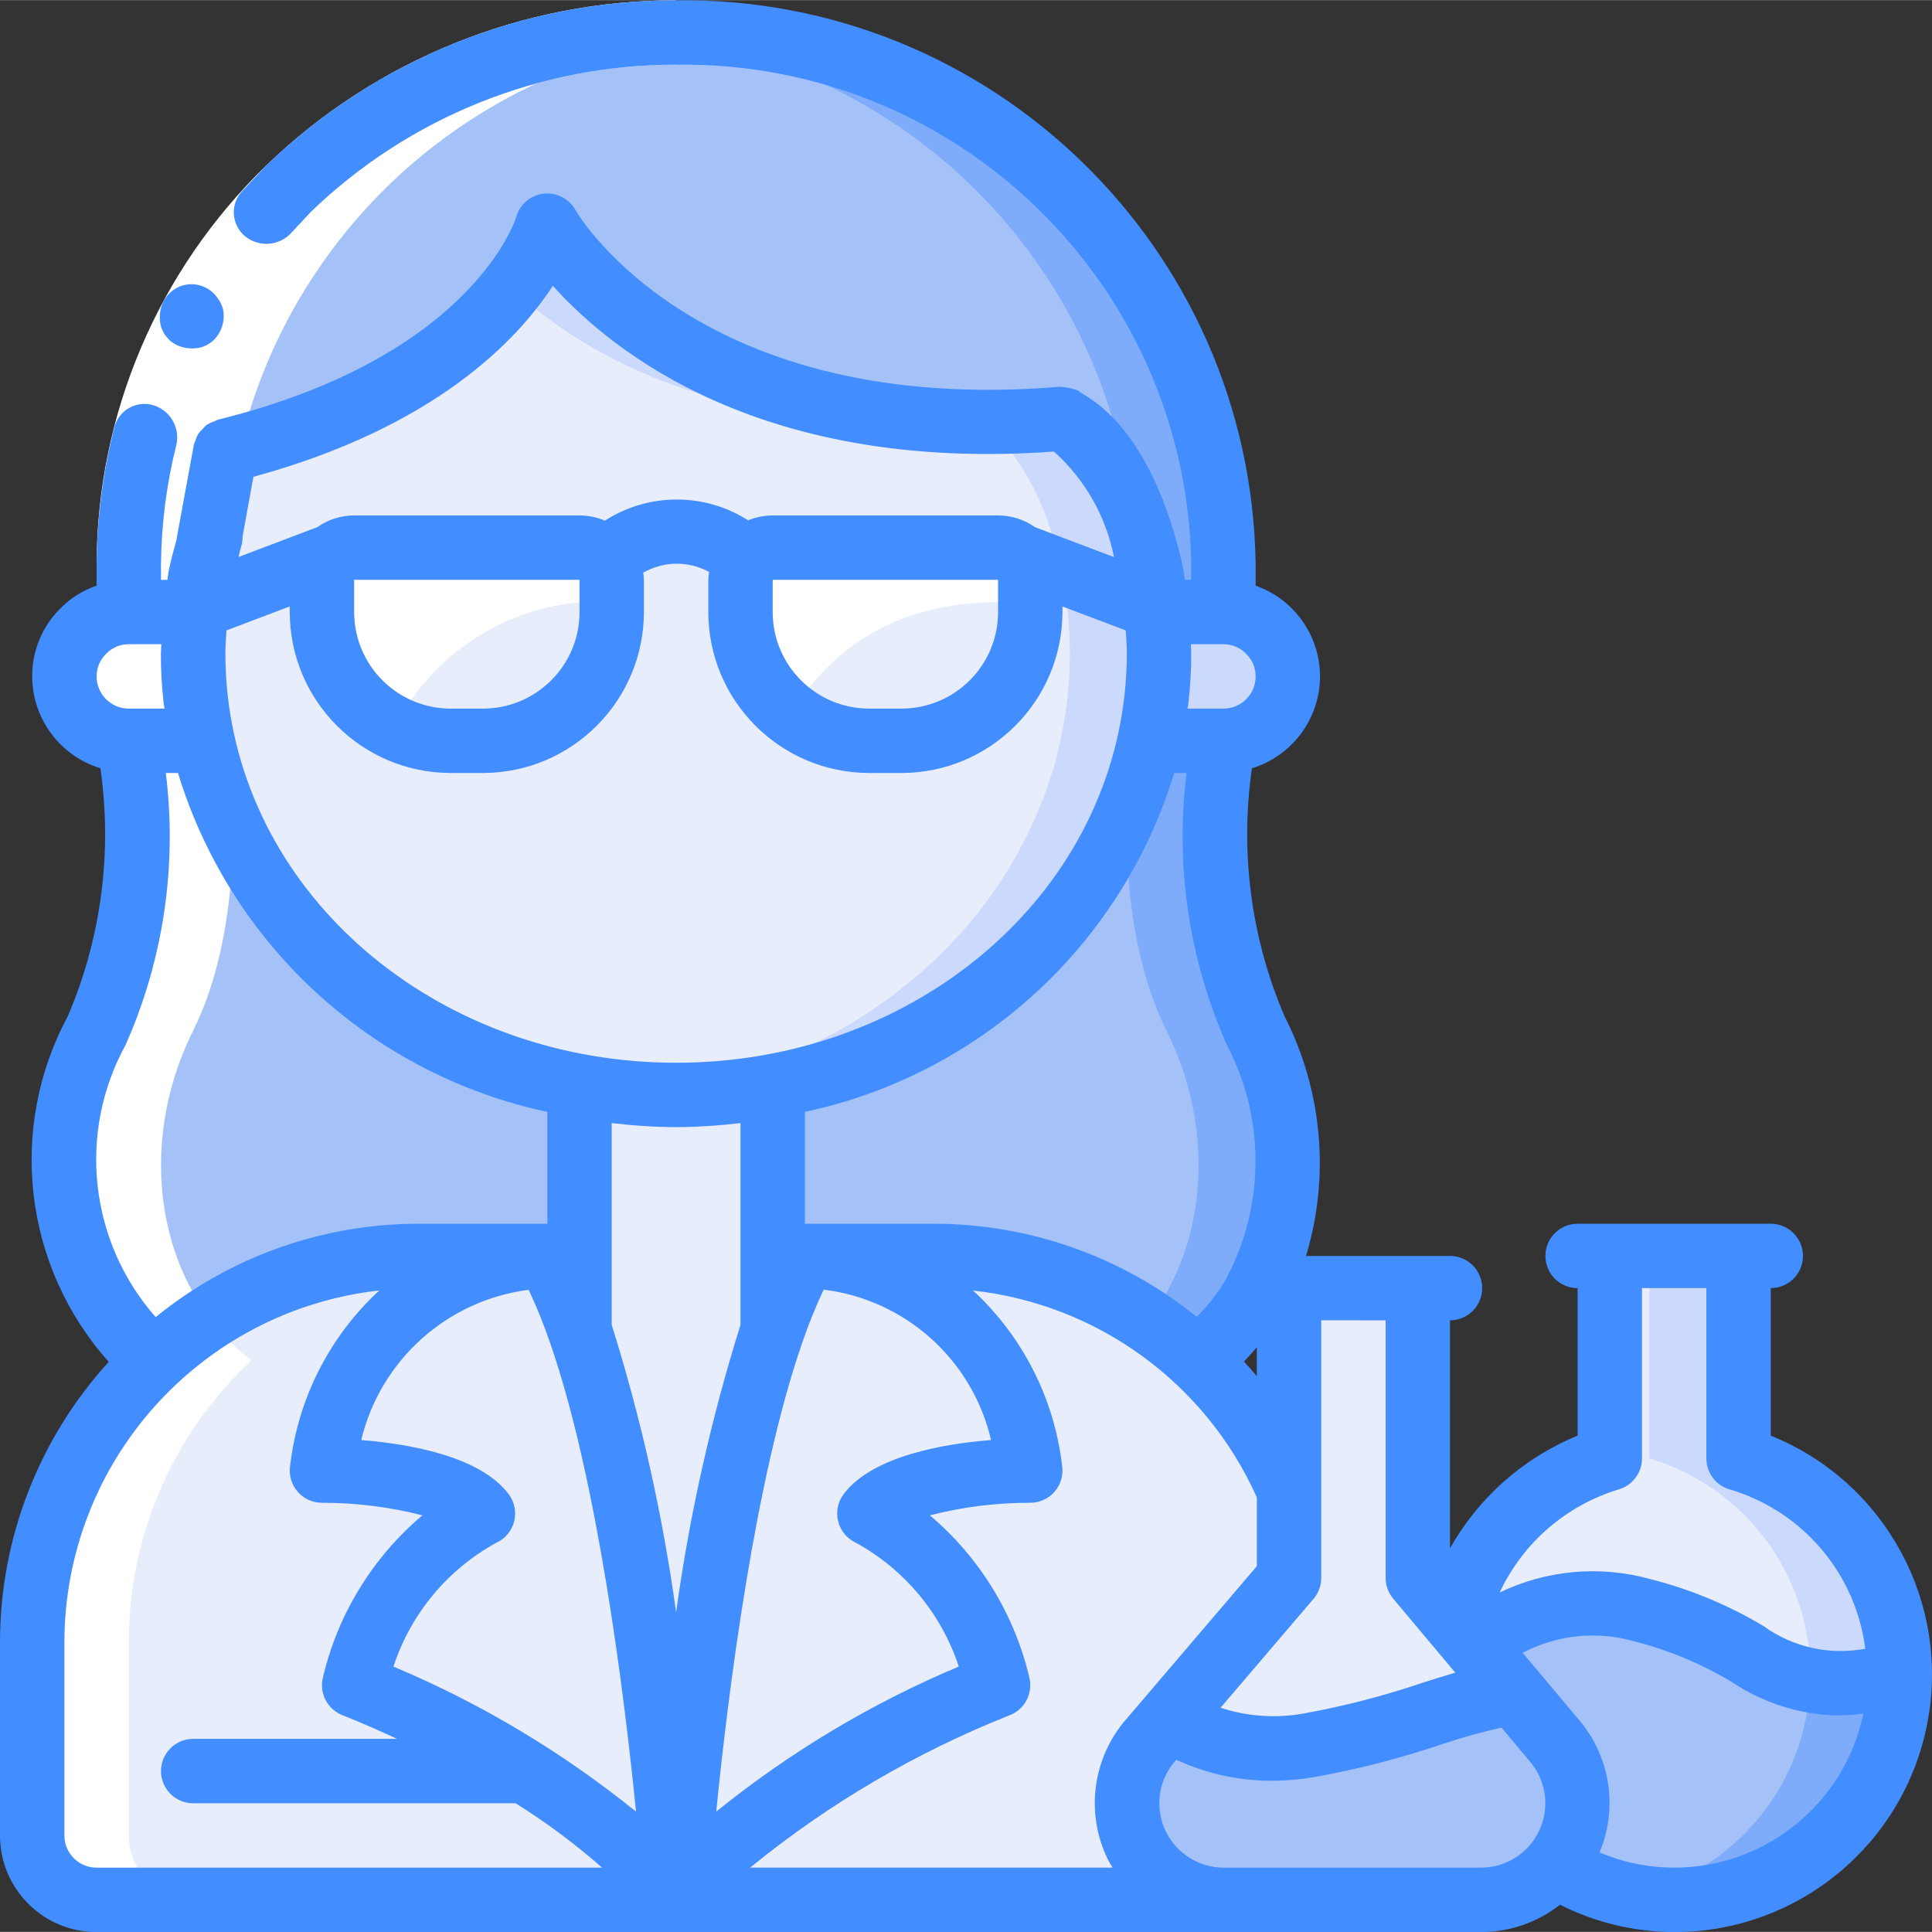 <svg height="512pt" viewBox="0 0 512.066 512" width="512pt" xmlns="http://www.w3.org/2000/svg"><rect x="0" y="0" width="512.066" height="512" fill="#333333" stroke="none"/><path d="m336.297 167.215c-3.16-3.242-7.504-5.059-12.031-5.035h-.086c.086-1.453.086-11.434.086-12.801-1.203-78.93-66.137-141.953-145.066-140.801-78.93-1.152-143.863 61.871-145.066 140.801 0 1.367 0 11.348.086 12.801h-.086c-9.395.07-16.996 7.668-17.066 17.066.027 9.414 7.652 17.039 17.066 17.066h19.543c11.773 53.59 63.488 93.867 125.523 93.867 62.039 0 113.75-40.277 125.527-93.867h19.539c9.414-.027 17.039-7.652 17.066-17.066.027-4.527-1.793-8.871-5.035-12.031zm0 0" fill="#af8066"/><path d="m317.441 360.492h-276.48c-25.43-19.797-30.551-57-15.359-87.379 17.066-34.133 8.531-85.336 8.531-85.336h290.133s-8.531 51.203 8.535 85.336c15.188 30.379 10.07 67.582-15.359 87.379zm0 0" fill="#7facfa"/><path d="m293.801 360.492h-252.84c-25.43-19.797-30.551-57-15.359-87.379 17.066-34.133 8.531-85.336 8.531-85.336h266.496s-8.531 51.203 8.535 85.336c15.188 30.379 10.066 67.582-15.363 87.379zm0 0" fill="#a4c2f7"/><path d="m69.633 115.586c-.316.465-.602.949-.855 1.453h-.086c.285-.504.598-.988.941-1.453zm0 0" fill="#af8066"/><path d="m324.266 149.379c0 1.367 0 11.348-.086 12.801h-17.578c-.254-3.074-.766-6.145-1.277-9.219-.77-3.754-1.707-7.422-2.816-11.09v-.086c-3.59-8.301-7.75-16.344-12.461-24.066-2.348-2.777-5.219-5.066-8.445-6.738-70.402 5.887-108.633-20.566-125.441-37.719-5.145-1.852-10.508-3.027-15.957-3.5-7.852 12.629-27.223 34.391-71.426 47.277.254-.504.539-.988.855-1.453-.344.465-.656.949-.941 1.453-4.82 7.949-9.098 16.215-12.797 24.746v.086c-1.109 3.668-2.051 7.336-2.816 11.09-.512 3.074-1.023 6.145-1.281 9.219h-17.578c-.086-1.453-.086-11.434-.086-12.801 1.203-78.93 66.137-141.953 145.066-140.801 78.93-1.152 143.863 61.871 145.066 140.801zm0 0" fill="#a4c2f7"/><path d="m324.266 149.379c0 1.367 0 11.348-.086 12.801h-17.578c-.254-3.074-.766-6.145-1.277-9.219-.77-3.754-1.707-7.422-2.816-11.09v-.086c-.77-1.707-1.621-3.586-2.562-5.633-7.559-68.898-63.449-122.449-132.605-127.062 3.926-.34 7.848-.512 11.859-.512 78.93-1.152 143.863 61.871 145.066 140.801zm0 0" fill="#7facfa"/><path d="m69.633 115.586c-.316.465-.602.949-.855 1.453h-.086c.285-.504.598-.988.941-1.453zm0 0" fill="#af8066"/><g fill="#e8edfc"><path d="m247.465 332.844h-136.531c-56.555 0-102.398 45.848-102.398 102.402v51.199c.027 9.414 7.652 17.039 17.066 17.066h307.199l8.875-108.543c-16.133-37.703-53.199-62.148-94.211-62.125zm0 0"/><path d="m204.801 287.875v64.684c-19.031 54.27-25.602 150.953-25.602 150.953s-6.57-96.684-25.598-150.953v-64.684zm0 0"/><path d="m53.676 196.312h-19.543c-9.414-.027-17.039-7.652-17.066-17.066.07-9.398 7.672-16.996 17.066-17.066h17.664c-.414 3.652-.617 7.328-.598 11.008.012 4.047.242 8.094.684 12.117.426 3.754 1.023 7.34 1.793 11.008zm0 0"/></g><path d="m341.332 179.246c-.027 9.414-7.652 17.039-17.066 17.066h-19.539c.766-3.668 1.363-7.254 1.789-11.008.445-4.023.672-8.07.684-12.117.02-3.68-.18-7.355-.598-11.008h17.664c9.398.07 16.996 7.668 17.066 17.066zm0 0" fill="#cad9fc"/><path d="m153.602 332.844v19.715c-2.266-6.809-5.121-13.402-8.535-19.715zm0 0" fill="#95a5a5"/><path d="m213.332 332.844c-3.414 6.312-6.27 12.906-8.531 19.715v-19.715zm0 0" fill="#95a5a5"/><path d="m179.199 503.512h-153.598c-9.414-.027-17.039-7.652-17.066-17.066v-51.199c0-56.555 45.844-102.402 102.398-102.402h34.133c-31.422 1.18-57.043 25.59-59.734 56.918 0 0 34.133 0 42.668 11.352-17.465 9.457-29.93 26.07-34.133 45.48 0 0 59.734 22.785 85.332 56.918zm0 0" fill="#e8edfc"/><path d="m341.676 394.969-8.875 108.543h-153.602c25.602-34.133 85.336-56.918 85.336-56.918-4.203-19.41-16.672-36.023-34.137-45.48 8.535-11.352 42.668-11.352 42.668-11.352-2.691-31.328-28.309-55.738-59.734-56.918h34.133c41.012-.023 78.078 24.422 94.211 62.125zm0 0" fill="#e8edfc"/><path d="m264.535 446.594s-59.734 22.785-85.336 56.918c0 0 6.57-96.684 25.602-150.953 2.262-6.809 5.117-13.402 8.531-19.715 31.426 1.18 57.043 25.59 59.734 56.918 0 0-34.133 0-42.668 11.352 17.465 9.457 29.934 26.07 34.137 45.48zm0 0" fill="#e8edfc"/><path d="m460.801 386.52v-53.676h-34.133v53.676c-20.441 6.086-36.086 22.609-41.047 43.352l1.367 3.242 25.086 61.27c9.465 6 20.453 9.168 31.66 9.129 29.676.027 54.875-21.742 59.16-51.109 4.281-29.367-13.645-57.43-42.094-65.883zm0 0" fill="#67b9cc"/><path d="m503.465 443.777c0 15.844-6.293 31.039-17.492 42.238-11.203 11.203-26.398 17.496-42.238 17.496-11.207.039-22.195-3.129-31.66-9.129l-25.086-61.27c14.699-8.105 31.906-10.387 48.211-6.402 34.133 8.535 34.133 25.602 68.266 17.066zm0 0" fill="#a4c2f7"/><path d="m503.465 443.777c0 15.844-6.293 31.039-17.492 42.238-11.203 11.203-26.398 17.496-42.238 17.496-3.898-.004-7.789-.402-11.605-1.195 27.18-5.586 46.918-29.176 47.613-56.918 7.93 1.266 16.043.711 23.723-1.621zm0 0" fill="#7facfa"/><path d="m503.465 443.777c-8.762 2.797-18.141 3.062-27.051.77-11.602-3.586-19.539-12.375-41.215-17.836-9.031-2.184-18.414-2.473-27.562-.852-7.273 1.113-14.277 3.57-20.648 7.254l-1.367-3.242c.336-1.504.766-2.988 1.281-4.438 6.035-18.73 20.91-33.285 39.766-38.914v-53.676h34.133v53.676c25.32 7.551 42.672 30.836 42.664 57.258zm0 0" fill="#cad9fc"/><path d="m479.828 443.777c-1.195.258-2.305.598-3.414.77-11.602-3.586-19.539-12.375-41.215-17.836-9.031-2.184-18.414-2.473-27.562-.852-6.848-1.203-13.844-1.344-20.734-.426 6.035-18.73 20.91-33.285 39.766-38.914v-53.676h10.496v53.676c25.32 7.551 42.672 30.836 42.664 57.258zm0 0" fill="#e8edfc"/><path d="m412.5 461.953-11.262-13.48-25.43-30.293v-76.801h-34.133v76.801l-31.914 37.461-5.379 6.312c-6.121 7.684-7.309 18.191-3.055 27.047s13.199 14.492 23.023 14.512h68.098c9.836.016 18.812-5.613 23.09-14.473 4.277-8.863 3.094-19.391-3.039-27.086zm0 0" fill="#67b9cc"/><path d="m392.449 503.512h-68.098c-9.824-.02-18.77-5.656-23.023-14.512s-3.066-19.363 3.055-27.047l5.379-6.312c11.199 6.945 24.617 9.387 37.547 6.828 25.512-4.438 38.996-12.035 53.93-13.996l11.262 13.48c6.133 7.695 7.316 18.223 3.039 27.086-4.277 8.859-13.254 14.488-23.09 14.473zm0 0" fill="#a4c2f7"/><path d="m401.238 448.473c-14.934 1.961-28.418 9.559-53.93 13.996-12.93 2.559-26.348.117-37.547-6.828l31.914-37.461v-76.801h34.133v76.801zm0 0" fill="#e8edfc"/><path d="m179.199 503.512c-25.598-34.133-85.332-56.918-85.332-56.918 4.203-19.41 16.668-36.023 34.133-45.48-8.535-11.352-42.668-11.352-42.668-11.352 2.691-31.328 28.312-55.738 59.734-56.918 3.414 6.312 6.27 12.906 8.535 19.715 19.027 54.27 25.598 150.953 25.598 150.953zm0 0" fill="#e8edfc"/><path d="m307.199 173.188c-.008 9.566-1.27 19.09-3.754 28.328-.938 3.246-1.961 6.402-3.07 9.473-.086.258-.258.598-.344.855-.684 1.707-1.363 3.328-2.047 5.035-.855 1.789-1.707 3.668-2.559 5.375-.77 1.449-1.539 2.902-2.305 4.266-2.648 4.766-5.641 9.328-8.961 13.652-1.109 1.453-2.219 2.816-3.414 4.27-.766.938-1.621 1.961-2.473 2.898-.684.77-1.367 1.453-2.137 2.219-1.125 1.289-2.324 2.512-3.582 3.672-8.051 7.859-17.121 14.602-26.965 20.051-1.195.684-2.477 1.367-3.754 1.965-1.621.852-3.328 1.707-5.121 2.473-5.582 2.594-11.344 4.793-17.238 6.57-1.023.344-2.133.598-3.242.941-2.305.598-4.609 1.195-6.996 1.707-1.109.254-2.305.512-3.5.68-1.195.172-2.559.512-3.754.684-3.668.598-7.426 1.109-11.266 1.453-3.84.34-7.68.426-11.52.426-3.84 0-7.68-.172-11.52-.426h-.254c-3.758-.344-7.426-.855-11.012-1.453-1.191-.172-2.473-.426-3.754-.684-1.277-.254-2.387-.426-3.496-.68-2.391-.512-4.695-1.109-7-1.707-1.109-.344-2.219-.598-3.242-.941-5.895-1.777-11.652-3.977-17.238-6.57-1.789-.766-3.496-1.621-5.117-2.473-1.281-.598-2.562-1.281-3.754-1.965-9.848-5.449-18.914-12.191-26.969-20.051-1.258-1.16-2.453-2.383-3.582-3.672-.77-.766-1.449-1.449-2.133-2.219-.855-.938-1.707-1.961-2.477-2.898-1.195-1.453-2.305-2.816-3.414-4.27-3.316-4.324-6.312-8.887-8.957-13.652-.77-1.363-1.539-2.816-2.305-4.266-.855-1.707-1.707-3.586-2.562-5.375-.68-1.707-1.363-3.328-2.047-5.035-.086-.258-.254-.598-.34-.855-1.109-3.07-2.133-6.227-3.074-9.473-2.484-9.238-3.746-18.762-3.754-28.328-.004-3.422.168-6.84.512-10.242.172-1.707.344-3.328.598-5.031.172-1.664.43-3.316.77-4.953.598-2.984 1.277-5.887 2.133-8.789l4.523-24.66c3.07-.766 6.059-1.535 8.957-2.473 37.293-10.84 56.918-27.992 66.902-40.707 1.664-2.098 3.203-4.289 4.609-6.57 2.055-3.098 3.688-6.457 4.863-9.984 3.082 4.895 6.75 9.395 10.922 13.398 14.082 14.336 43.352 35.5 94.379 38.316 2.902.168 5.891.254 8.961.254 7.434.156 14.867-.098 22.273-.766 3.227 1.672 6.098 3.961 8.445 6.738.086 0 .086.086.172.172 5.566 7.012 9.711 15.039 12.203 23.637.766 2.645 1.449 4.949 1.875 6.914.172.938.43 1.875.684 2.816.082.574.195 1.145.344 1.703.336 1.637.594 3.289.766 4.953.258 1.703.426 3.324.598 5.031.344 3.402.516 6.82.512 10.242zm0 0" fill="#cad9fc"/><path d="m283.562 173.188c-.008 9.566-1.27 19.09-3.754 28.328-.938 3.246-1.965 6.402-3.074 9.473-.082.258-.254.598-.34.855-.684 1.707-1.363 3.328-2.047 5.035-.855 1.789-1.707 3.668-2.562 5.375-.766 1.449-1.535 2.902-2.301 4.266-2.648 4.766-5.645 9.328-8.961 13.652-1.109 1.453-2.219 2.816-3.414 4.27-.77.938-1.621 1.961-2.477 2.898-.68.77-1.363 1.453-2.133 2.219-1.129 1.289-2.324 2.512-3.582 3.672-8.055 7.859-17.121 14.602-26.965 20.051-1.195.684-2.477 1.367-3.754 1.965-1.625.852-3.328 1.707-5.121 2.473-5.586 2.594-11.344 4.793-17.238 6.57-1.023.344-2.133.598-3.242.941-2.305.598-4.609 1.195-6.996 1.707-1.109.254-2.305.512-3.5.68-1.195.172-2.559.512-3.754.684-3.586.598-7.168 1.109-10.922 1.453-3.758-.344-7.426-.855-11.012-1.453-1.191-.172-2.473-.426-3.754-.684-1.277-.254-2.387-.426-3.496-.68-2.391-.512-4.695-1.109-7-1.707-1.109-.344-2.219-.598-3.242-.941-5.895-1.777-11.652-3.977-17.238-6.57-1.789-.766-3.496-1.621-5.117-2.473-1.281-.598-2.562-1.281-3.754-1.965-9.848-5.449-18.914-12.191-26.969-20.051-1.258-1.16-2.453-2.383-3.582-3.672-.77-.766-1.449-1.449-2.133-2.219-.855-.938-1.707-1.961-2.477-2.898-1.195-1.453-2.305-2.816-3.414-4.27-3.316-4.324-6.312-8.887-8.957-13.652-.77-1.363-1.539-2.816-2.305-4.266-.855-1.707-1.707-3.586-2.562-5.375-.68-1.707-1.363-3.328-2.047-5.035-.086-.258-.254-.598-.34-.855-1.109-3.07-2.133-6.227-3.074-9.473-2.484-9.238-3.746-18.762-3.754-28.328-.004-3.422.168-6.84.512-10.242.172-1.707.344-3.328.598-5.031.172-1.664.43-3.316.77-4.953.598-2.984 1.277-5.887 2.133-8.789l4.523-24.66c3.07-.766 6.059-1.535 8.957-2.473 37.293-10.84 56.918-27.992 66.902-40.707 17.41 16.301 52.992 38.402 114.773 35.16 2.477-.086 5.035-.258 7.594-.512.43.254.941.512 1.367.766 2.664 1.605 5.055 3.621 7.082 5.973.086 0 .086.086.172.172 5.566 7.012 9.711 15.039 12.203 23.637.766 2.645 1.449 4.949 1.875 6.914.172.938.43 1.875.684 2.816.082.574.195 1.145.34 1.703.34 1.637.598 3.289.77 4.953.258 1.703.426 3.324.598 5.031.344 3.402.516 6.82.512 10.242zm0 0" fill="#e8edfc"/><path d="m93.867 145.113h59.734c4.711 0 8.531 3.82 8.531 8.531v8.535c0 18.852-15.281 34.133-34.133 34.133h-8.535c-18.848 0-34.133-15.281-34.133-34.133v-8.535c0-4.711 3.82-8.531 8.535-8.531zm0 0" fill="#fff"/><path d="m204.801 145.113h59.734c4.711 0 8.531 3.82 8.531 8.531v8.535c0 18.852-15.281 34.133-34.133 34.133h-8.535c-18.852 0-34.133-15.281-34.133-34.133v-8.535c0-4.711 3.82-8.531 8.535-8.531zm0 0" fill="#fff"/><path d="m162.133 159.449v2.73c0 18.852-15.281 34.133-34.133 34.133h-8.535c-5.156.047-10.25-1.152-14.848-3.5 10.879-21.523 33.43-34.605 57.516-33.363zm0 0" fill="#e8edfc"/><path d="m273.066 159.961v2.219c0 18.852-15.281 34.133-34.133 34.133h-8.535c-7.551.031-14.887-2.496-20.82-7.168 9.645-15.785 28.332-32.426 63.488-29.184zm0 0" fill="#e8edfc"/><path d="m25.602 503.512h25.598c-9.414-.027-17.039-7.652-17.066-17.066v-51.199c-.012-28.359 11.785-55.445 32.555-74.754h-.129c-25.43-19.797-30.547-57-15.359-87.379 12.801-25.602 11.195-60.801 9.602-76.801h-1.066c-9.414-.027-17.039-7.652-17.066-17.066.07-9.398 7.668-16.996 17.066-17.066h.086c-.086-1.453-.086-11.434-.086-12.801 1.023-73.973 58.477-134.859 132.266-140.168-4.223-.367-8.48-.633-12.801-.633-4.012 0-7.934.172-11.859.512.137 0 .262 0 .41.051-74.348 4.641-132.574 65.758-133.617 140.238 0 1.367 0 11.348.086 12.801h-.086c-9.395.07-16.996 7.668-17.066 17.066.027 9.414 7.652 17.039 17.066 17.066h1.066c1.598 16 3.199 51.199-9.598 76.801-15.191 30.379-10.07 67.582 15.359 87.379h.129c-20.773 19.309-32.57 46.395-32.555 74.754v51.199c.027 9.414 7.652 17.039 17.066 17.066zm0 0" fill="#fff"/><path d="m25.602 149.379c.137-39.781 16.332-77.824 44.91-105.496 29.164-28.168 68.141-43.891 108.688-43.836v17.066c-36.098-.055-70.805 13.926-96.785 38.988-25.281 24.461-39.617 58.098-39.746 93.277zm0 0" fill="#fff"/><path d="m55.203 76.582c-1.98-1.246-4.395-1.605-6.652-.988-2.258.621-4.148 2.156-5.219 4.238-1.035 2.121-1.262 4.551-.641 6.828l.684 1.508c.277.504.625.961 1.031 1.367.328.43.719.809 1.16 1.117.473.316.961.602 1.469.852 2.066.906 4.387 1.059 6.555.438 1.023-.352 1.969-.891 2.789-1.598 2.367-2.16 3.398-5.422 2.707-8.551-.316-1.055-.816-2.047-1.484-2.926-.645-.91-1.461-1.688-2.398-2.285zm0 0" fill="#428dff"/><path d="m469.332 380.469v-39.09c4.715 0 8.535-3.82 8.535-8.535 0-4.711-3.82-8.531-8.535-8.531h-51.199c-4.711 0-8.531 3.82-8.531 8.531 0 4.715 3.82 8.535 8.531 8.535v39.109c-14.324 5.848-26.242 16.375-33.816 29.867v-60.441c4.711 0 8.531-3.824 8.531-8.535 0-4.711-3.82-8.535-8.531-8.535h-38.16c6.383-21.121 4.34-43.898-5.711-63.547-8.855-20.695-11.84-43.426-8.625-65.707 10.699-3.281 18.016-13.152 18.047-24.344-.02-10.824-6.855-20.461-17.066-24.047 0-2.672 0-5.172 0-5.82-1.293-83.605-69.992-150.398-153.602-149.332-40.547-.055-79.523 15.668-108.688 43.836l-6.188 6.586c-1.633 1.664-2.488 3.941-2.344 6.266.141 2.328 1.262 4.484 3.086 5.938 3.562 2.805 8.66 2.504 11.871-.699l5.477-5.871c25.98-25.062 60.688-39.043 96.785-38.988 74.188-1.074 135.254 58.082 136.535 132.266v4.266h-1.707c-.129-.809-.188-1.594-.332-2.422-2.211-10.914-9.227-36.695-26.559-46.762-.578-.336-1.074-.805-1.707-1.109-.188-.094-.391-.078-.586-.156-.551-.215-1.125-.363-1.707-.449-.543-.125-1.094-.188-1.648-.191-.211 0-.398-.094-.613-.074-95.242 7.891-127.148-44.715-128.41-46.934-1.699-2.984-5.023-4.656-8.43-4.246-3.41.41-6.242 2.824-7.188 6.121-.102.379-11.363 37.086-79.172 53.805-.332.137-.656.289-.973.461-.688.223-1.344.531-1.953.922-.398.336-.762.711-1.082 1.117-.426.375-.809.797-1.145 1.254-.328.602-.582 1.242-.762 1.902-.168.355-.316.719-.434 1.094v.188l-4.496 24.473v.223c-.762 2.781-1.535 5.531-2.16 8.602-.129.734-.18 1.449-.297 2.184h-1.707v-4.266c.121-10.68 1.5-21.305 4.113-31.66.934-4.496-1.695-8.969-6.078-10.34-2.207-.676-4.594-.395-6.582.773-1.992 1.164-3.402 3.113-3.887 5.371-2.953 11.727-4.508 23.762-4.633 35.855v5.812c-3.574 1.211-6.816 3.238-9.473 5.914-4.895 4.762-7.633 11.312-7.594 18.141.035 11.195 7.363 21.062 18.07 24.336 3.215 22.281.23 45.012-8.625 65.707-16.027 29.781-11.695 66.41 10.836 91.633-18.527 20.316-28.805 46.824-28.816 74.324v51.199c0 14.141 11.461 25.602 25.602 25.602h366.879c7.613.012 15.008-2.543 20.992-7.246 9.387 4.738 19.746 7.219 30.262 7.246 32.695.027 60.824-23.133 67.066-55.23 6.246-32.098-11.145-64.113-41.469-76.348zm-40.227 14.234c3.621-1.078 6.098-4.406 6.094-8.184v-45.141h17.066v45.141c0 3.777 2.48 7.109 6.102 8.184 19.336 5.676 33.477 22.262 36.02 42.25-9.461 1.789-19.246-.398-27.043-6.051-9.367-5.586-19.5-9.777-30.078-12.441-13.262-3.656-27.398-2.383-39.793 3.594 6.18-13.199 17.68-23.145 31.633-27.352zm-61.855-44.789v68.266c0 2.008.707 3.949 1.996 5.484l15.215 18.137.066.117.094.07 1.102 1.312c-2.723.812-5.41 1.613-8.328 2.559-10.305 3.516-20.859 6.262-31.574 8.211-7.445 1.387-15.121.883-22.32-1.469l24.66-28.883c1.312-1.551 2.027-3.512 2.023-5.539v-68.266zm-262.973 91.766c4.586-13.969 14.305-25.68 27.188-32.77 2.375-1.055 4.141-3.133 4.793-5.648.656-2.516.129-5.191-1.43-7.27-7.613-10.156-26.652-13.355-39.086-14.352 5.105-21.191 22.758-37.031 44.375-39.816 2.102 4.469 3.961 9.055 5.562 13.727.051.172.113.336.18.496 12.492 36.121 19.535 92.324 22.715 124.082-19.516-15.777-41.16-28.723-64.297-38.449zm-43.914-257.312c-.414-3.715-.625-7.449-.629-11.188 0-2.016.16-4.07.289-6.129l16.777-6.348v1.477c.027 23.551 19.113 42.637 42.664 42.664h8.535c23.551-.027 42.637-19.113 42.668-42.664v-8.535c-.027-.629-.094-1.262-.188-1.887 5.387-3.105 12.004-3.18 17.465-.203-.113.691-.184 1.391-.211 2.09v8.535c.027 23.551 19.113 42.637 42.664 42.664h8.535c23.551-.027 42.637-19.113 42.668-42.664v-1.477l16.773 6.348c.129 2.059.293 4.113.293 6.129-.008 3.723-.219 7.441-.633 11.145-6.254 55.508-57.344 97.32-118.836 97.32-61.492 0-112.578-41.812-118.836-97.277zm93.238-30.723v8.535c0 14.137-11.465 25.598-25.602 25.598h-8.535c-14.137 0-25.598-11.461-25.598-25.598v-8.535zm110.934 0v8.535c0 14.137-11.465 25.598-25.602 25.598h-8.535c-14.137 0-25.598-11.461-25.598-25.598v-8.535zm-42.379 249.574c.637 2.508 2.375 4.594 4.727 5.668 12.906 7.086 22.641 18.805 27.238 32.793-23.133 9.727-44.773 22.672-64.289 38.449 3.184-31.758 10.242-87.969 22.727-124.09.066-.152.109-.324.168-.488 1.609-4.688 3.473-9.285 5.582-13.77 21.688 2.664 39.402 18.582 44.371 39.859-12.422.988-31.469 4.195-39.09 14.352-1.547 2.066-2.074 4.727-1.434 7.227zm-42.957-104.508c5.707-.035 11.402-.398 17.066-1.082v53.488c-7.793 24.871-13.504 50.352-17.066 76.176-3.562-25.824-9.27-51.305-17.066-76.176v-53.488c5.664.684 11.363 1.047 17.066 1.082zm88.371 155.887c4.039-1.539 6.289-5.852 5.242-10.043-3.953-16.773-13.195-31.836-26.359-42.957 8.695-2.227 17.637-3.344 26.613-3.328 2.484 0 4.848-1.082 6.469-2.965 1.621-1.883 2.34-4.383 1.973-6.84-2.07-17.801-10.441-34.273-23.598-46.445 33.016 3.648 61.633 24.508 75.207 54.824v18.23l-35.422 41.504c-8.258 10.223-9.863 24.297-4.113 36.113.383.793.852 1.52 1.297 2.277h-96.051c20.711-16.895 43.895-30.512 68.742-40.371zm65.547-97.57v7.684c-1.094-1.332-2.254-2.562-3.414-3.883 1.184-1.246 2.336-2.492 3.414-3.801zm-7.145-20.086c-.383.59-.688 1.223-.914 1.887-2.188 3.703-4.836 7.117-7.875 10.164-19.73-15.965-44.34-24.676-69.719-24.68h-34.133v-29.645c46.527-9.93 84-44.32 97.879-89.824h3.27c-3.047 24.555.652 49.473 10.699 72.082 9.828 18.73 10.125 41.031.793 60.016zm-1.707-166.23c2.301-.008 4.5.938 6.078 2.613 1.59 1.555 2.48 3.695 2.457 5.922 0 4.711-3.82 8.531-8.535 8.531h-9.523c.062-.527.199-1.039.258-1.578.48-4.324.727-8.672.734-13.02 0-.855-.102-1.656-.121-2.469zm-177.738-94.992c16.109 17.922 55.883 49.492 132.805 43.93 8.215 7.34 13.805 17.16 15.922 27.973l-20.941-7.938c-2.859-2.02-6.277-3.105-9.777-3.105h-59.734c-2.23.004-4.441.441-6.504 1.297-11.594-7.379-26.422-7.348-37.98.086-2.121-.91-4.406-1.379-6.715-1.383h-59.734c-3.5.004-6.914 1.09-9.77 3.105l-20.875 7.91c.289-1.098.504-2.242.855-3.316.148-.664.215-1.344.195-2.023l2.891-15.914c47.781-13.016 69.805-35.945 79.363-50.621zm-118.316 97.449c1.582-1.605 3.754-2.496 6.008-2.457h8.535c0 .855-.121 1.656-.121 2.469.008 4.359.254 8.719.734 13.055.059.527.188 1.023.254 1.543h-9.488c-4.711 0-8.531-3.82-8.531-8.531-.008-2.301.938-4.5 2.609-6.078zm5.07 103.758c10.035-22.609 13.723-47.531 10.664-72.082h3.234c13.883 45.508 51.359 79.898 97.887 89.824v29.645h-34.133c-25.375-.004-49.98 8.734-69.668 24.746-17.59-19.961-20.785-48.805-7.984-72.133zm-16.215 209.52v-51.199c.066-47.781 35.977-87.906 83.457-93.254-13.176 12.172-21.555 28.656-23.629 46.473-.371 2.457.348 4.957 1.969 6.84 1.621 1.883 3.984 2.965 6.469 2.965 8.977-.016 17.922 1.102 26.617 3.328-13.168 11.121-22.41 26.184-26.359 42.957-1.047 4.191 1.203 8.504 5.238 10.043.18.07 5.906 2.281 14.414 6.246h-54.043c-4.711 0-8.531 3.824-8.531 8.535 0 4.711 3.82 8.535 8.531 8.535h85.453c8.098 5.047 15.766 10.754 22.922 17.066h-133.973c-4.715 0-8.535-3.82-8.535-8.535zm315.734 8.535h-8.457c-6.516 0-12.461-3.703-15.332-9.551-2.867-5.852-2.156-12.82 1.832-17.973l.93-1.082c7.922 3.684 16.559 5.582 25.293 5.562 3.926-.004 7.844-.352 11.707-1.039 11.48-2.086 22.789-5.02 33.836-8.773 5.043-1.684 10.168-3.109 15.359-4.266l7.867 9.387c4.105 5.125 4.906 12.152 2.055 18.07-2.848 5.918-8.84 9.676-15.41 9.664zm110.934 0c-6.801-.012-13.527-1.387-19.781-4.047 4.84-11.531 2.945-24.789-4.934-34.5l-15.445-18.398c9.094-4.781 19.684-5.875 29.562-3.047 9.105 2.316 17.824 5.945 25.879 10.777 8.305 5.578 18.031 8.656 28.031 8.875 2.285-.039 4.562-.203 6.828-.492-4.945 23.758-25.871 40.797-50.141 40.832zm0 0" fill="#428dff"/></svg>